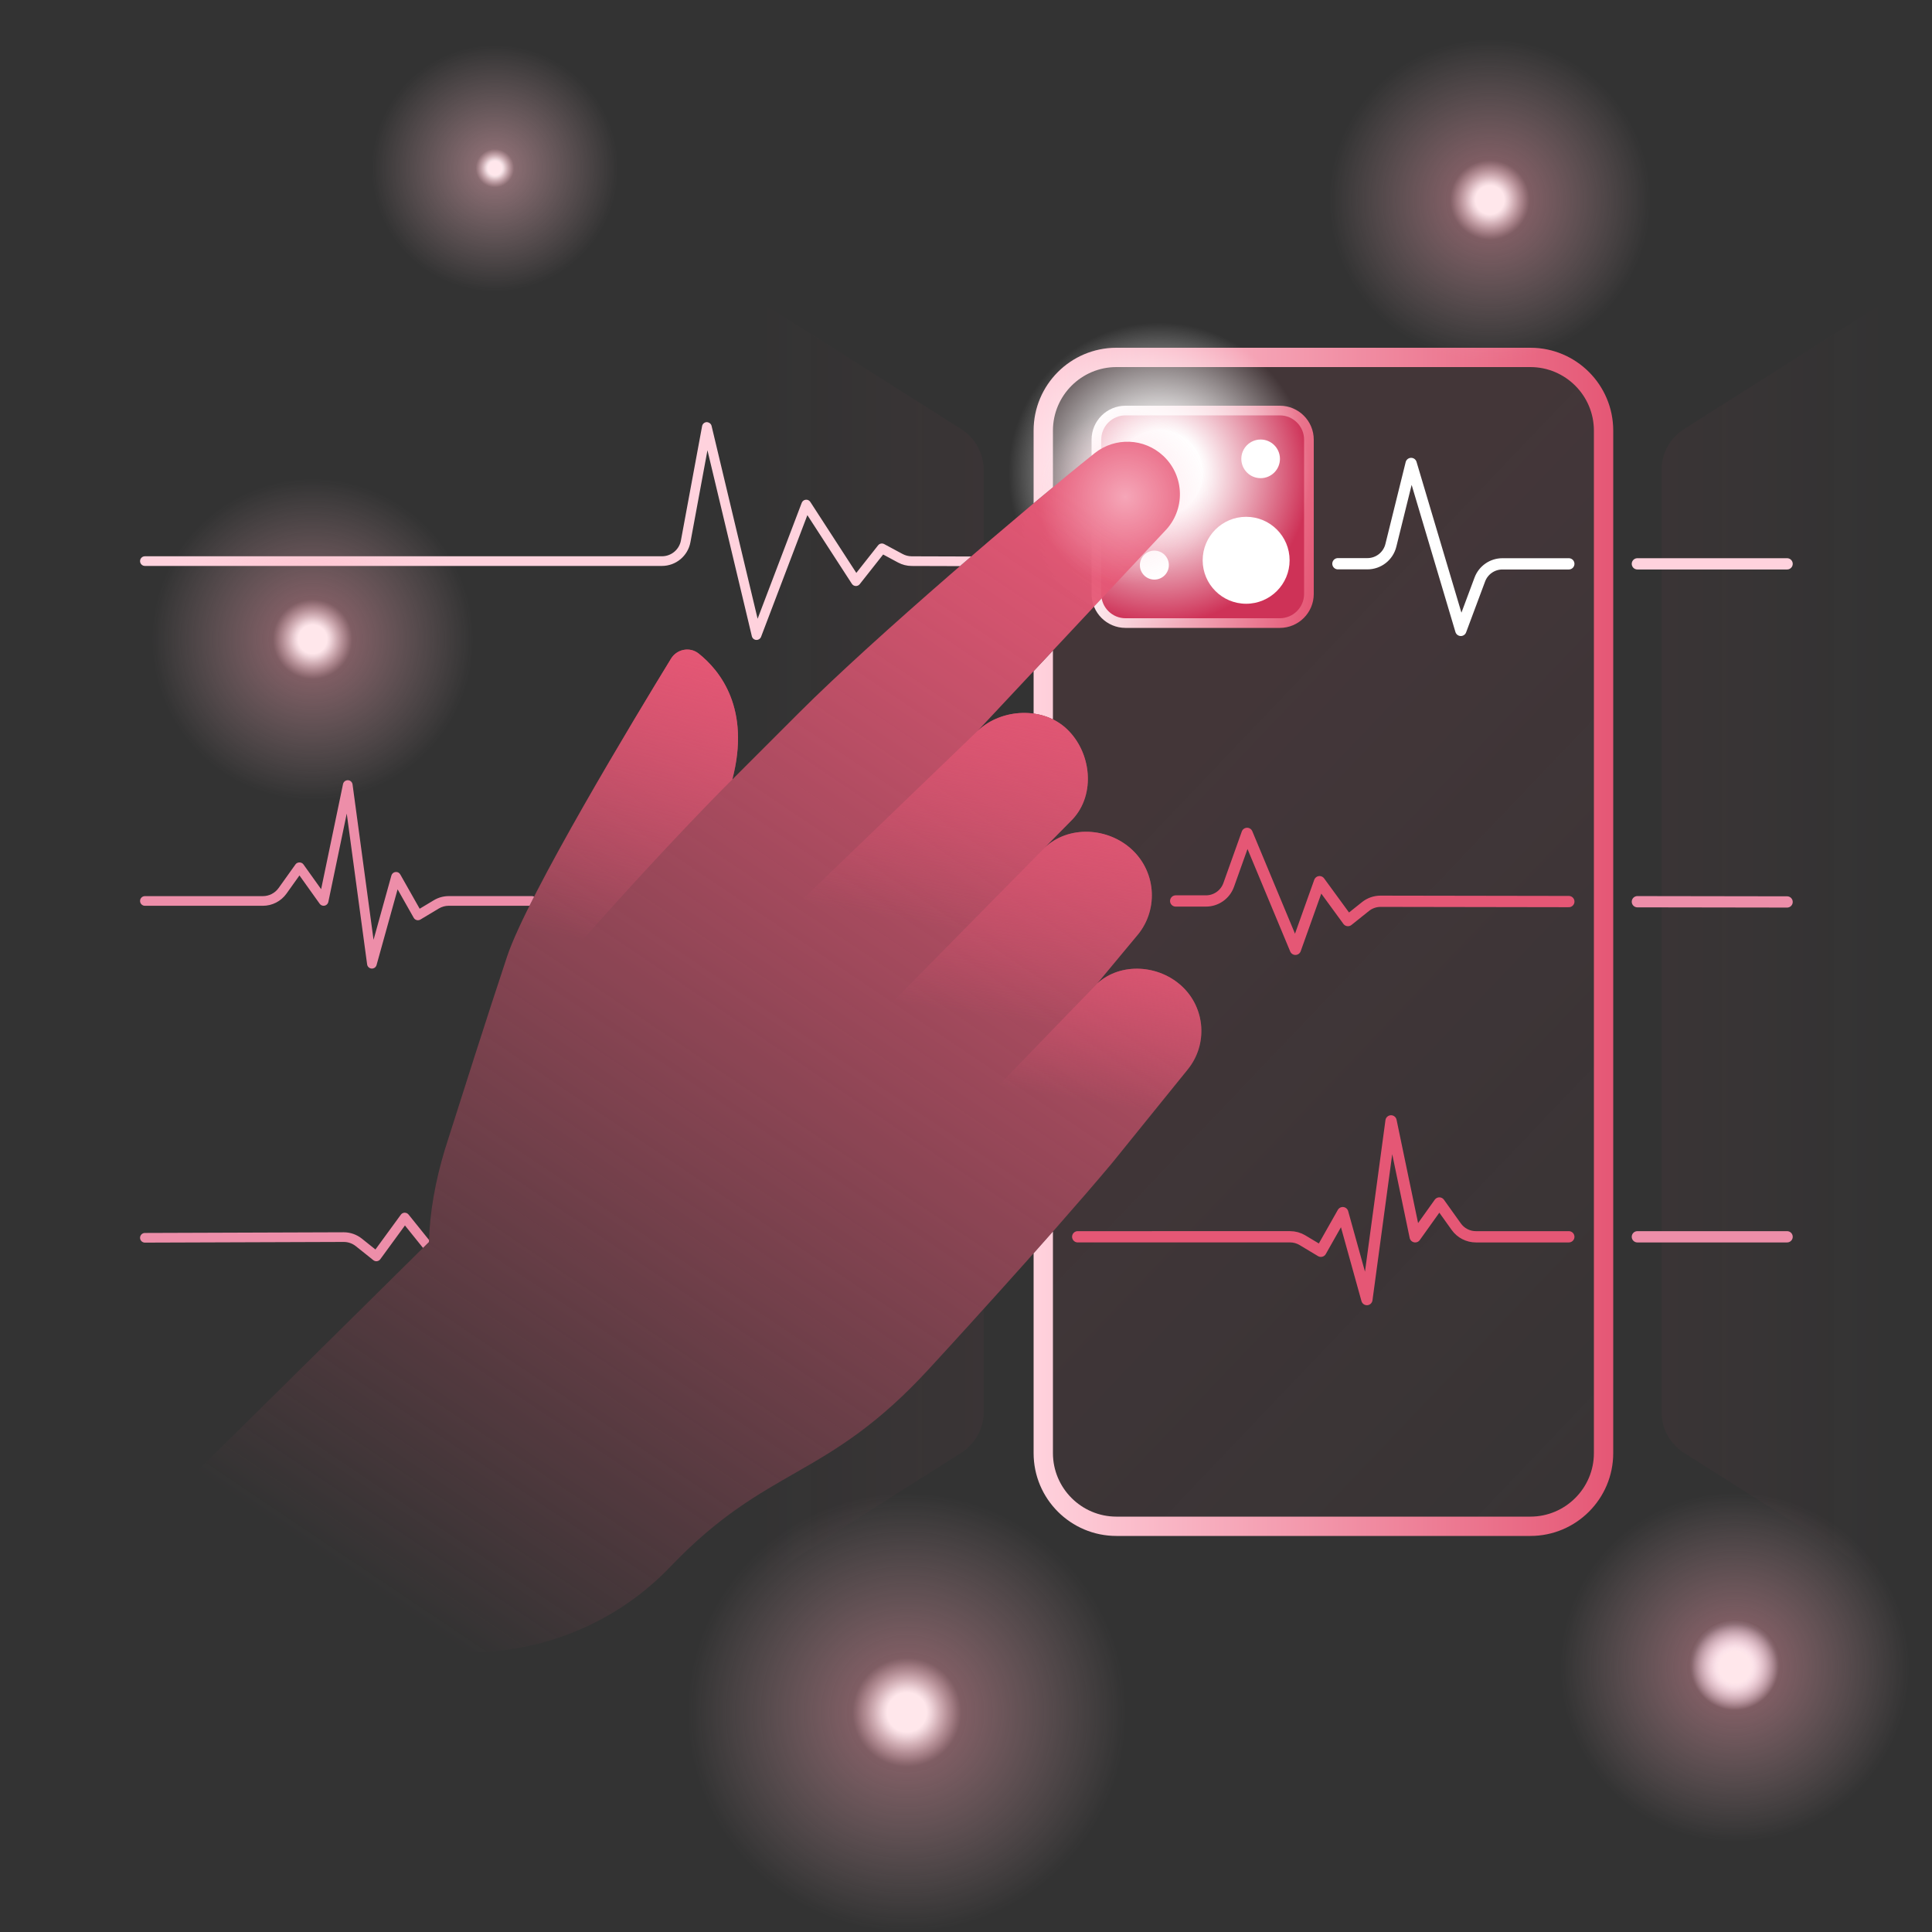 <svg width="343" height="343" viewBox="0 0 343 343" fill="none" xmlns="http://www.w3.org/2000/svg">
<rect x="0" y="0" width="343" height="343" fill="#333333" stroke="none"/>
<g opacity="0.2">
<path opacity="0.2" d="M335.564 281.119L298.964 257.92C296.483 256.347 294.98 253.614 294.98 250.677V83.433C294.98 80.496 296.483 77.763 298.964 76.191L335.564 52.991V281.119Z" fill="url(#paint0_linear_2_1291)"/>
</g>
<g opacity="0.2">
<path opacity="0.2" d="M134.058 265.729V281.119L170.658 257.92C173.139 256.347 174.642 253.614 174.642 250.677V232.38C169.051 238.558 164.936 243.024 164.936 243.024C152.573 256.488 143.807 259.528 134.058 265.729Z" fill="url(#paint1_linear_2_1291)"/>
</g>
<g opacity="0.2">
<path opacity="0.2" d="M174.642 96.877V83.433C174.642 80.496 173.139 77.763 170.658 76.191L134.058 52.991V134.339C136.396 132.002 139.007 129.391 141.916 126.481C149.87 118.527 162.92 106.924 174.642 96.877Z" fill="url(#paint2_linear_2_1291)"/>
</g>
<g opacity="0.3">
<path opacity="0.3" d="M271.7 61.74H198.209C190.089 61.74 183.505 68.324 183.505 76.444V89.362C187.738 85.814 191.493 82.729 194.347 80.453C197.961 77.572 203.138 77.777 206.517 80.93C210.352 84.51 210.48 90.549 206.799 94.287L183.505 119.151V126.69C185.689 126.991 187.768 127.883 189.391 129.416C193.769 133.55 194.55 140.994 190.462 145.417L185.419 150.535C189.682 146.47 196.745 146.854 201.028 150.899C205.373 155.002 205.677 161.813 201.716 166.287L194.84 174.559C199.034 170.798 205.777 171.28 209.878 175.141C214.009 179.029 214.445 185.443 210.879 189.854L197.503 206.4C193.527 211.155 188.455 216.947 183.505 222.508V257.98C183.505 266.101 190.089 272.685 198.21 272.685H271.701C279.822 272.685 286.406 266.101 286.406 257.98V76.444C286.405 68.324 279.821 61.74 271.7 61.74Z" fill="url(#paint3_linear_2_1291)"/>
</g>
<path d="M290.693 100.103H317.275" stroke="#FFD2DD" stroke-width="2" stroke-miterlimit="10" stroke-linecap="round" stroke-linejoin="round"/>
<path d="M227.133 110.761H200.086C197.108 110.761 194.694 108.346 194.694 105.368V78.322C194.694 75.343 197.108 72.929 200.086 72.929H227.133C230.111 72.929 232.526 75.343 232.526 78.322V105.368C232.526 108.346 230.111 110.761 227.133 110.761Z" fill="#CE3257"/>
<path d="M237.527 100.083H242.742C244.722 100.094 246.452 98.748 246.928 96.826L250.528 82.281L259.35 111.918L262.72 102.891C263.346 101.214 264.947 100.103 266.736 100.103H278.522" stroke="white" stroke-width="2" stroke-miterlimit="10" stroke-linecap="round" stroke-linejoin="round"/>
<path d="M290.693 160.087L317.275 160.128" stroke="#ED8EA9" stroke-width="2" stroke-miterlimit="10" stroke-linecap="round" stroke-linejoin="round"/>
<path d="M208.727 159.955H214.091C215.906 159.959 217.525 158.819 218.136 157.11L221.406 147.956L229.981 168.536L234.268 156.531L239.31 163.434L242.42 160.947C243.183 160.337 244.13 160.005 245.106 160.007L278.524 160.062" stroke="#E55775" stroke-width="2" stroke-miterlimit="10" stroke-linecap="round" stroke-linejoin="round"/>
<path d="M278.523 219.577H262.029C260.644 219.577 259.345 218.908 258.54 217.781L255.535 213.574L251.248 219.577L246.96 198.997L242.673 230.724L238.385 215.289L234.506 222.145L231.237 220.184C230.571 219.784 229.808 219.572 229.031 219.572L191.334 219.574" stroke="#E55775" stroke-width="2" stroke-miterlimit="10" stroke-linecap="round" stroke-linejoin="round"/>
<path d="M317.275 219.577H290.693" stroke="#ED8EA9" stroke-width="2" stroke-miterlimit="10" stroke-linecap="round" stroke-linejoin="round"/>
<path d="M183.505 119.151V126.69C184.7 126.855 185.861 127.201 186.935 127.729V115.49L183.505 119.151Z" fill="url(#paint4_linear_2_1291)"/>
<path d="M271.7 61.74H198.209C190.089 61.74 183.505 68.324 183.505 76.445V89.363C184.69 88.37 185.835 87.415 186.935 86.503V76.445C186.935 70.228 191.993 65.17 198.21 65.17H271.701C277.917 65.17 282.975 70.228 282.975 76.445V257.981C282.975 264.197 277.917 269.256 271.7 269.256H198.209C191.993 269.256 186.934 264.198 186.934 257.981V218.638C185.794 219.93 184.646 221.226 183.504 222.508V257.98C183.504 266.101 190.088 272.685 198.209 272.685H271.7C279.821 272.685 286.405 266.101 286.405 257.98V76.445C286.405 68.324 279.821 61.74 271.7 61.74Z" fill="url(#paint5_linear_2_1291)"/>
<path d="M227.211 73.745C229.59 73.745 231.525 75.68 231.525 78.059V105.447C231.525 107.825 229.59 109.761 227.211 109.761H199.823C197.445 109.761 195.509 107.825 195.509 105.447V78.059C195.509 75.68 197.445 73.745 199.823 73.745H227.211ZM227.211 72.03H199.823C196.494 72.03 193.794 74.729 193.794 78.059V105.447C193.794 108.776 196.494 111.476 199.823 111.476H227.211C230.541 111.476 233.24 108.776 233.24 105.447V78.059C233.24 74.729 230.541 72.03 227.211 72.03Z" fill="url(#paint6_linear_2_1291)"/>
<path d="M205.8 91.752C210.062 91.752 213.518 88.297 213.518 84.035C213.518 79.773 210.062 76.317 205.8 76.317C201.538 76.317 198.083 79.773 198.083 84.035C198.083 88.297 201.538 91.752 205.8 91.752Z" fill="white"/>
<path d="M205.8 110.761C220.56 110.761 232.526 98.795 232.526 84.035C232.526 69.275 220.56 57.309 205.8 57.309C191.04 57.309 179.074 69.275 179.074 84.035C179.074 98.795 191.04 110.761 205.8 110.761Z" fill="url(#paint7_radial_2_1291)"/>
<path d="M221.235 107.188C225.497 107.188 228.952 103.732 228.952 99.47C228.952 95.208 225.497 91.752 221.235 91.752C216.973 91.752 213.517 95.208 213.517 99.47C213.517 103.732 216.973 107.188 221.235 107.188Z" fill="white"/>
<path d="M223.807 84.892C225.702 84.892 227.237 83.357 227.237 81.463C227.237 79.568 225.702 78.032 223.807 78.032C221.913 78.032 220.377 79.568 220.377 81.463C220.377 83.357 221.913 84.892 223.807 84.892Z" fill="white"/>
<path d="M204.942 102.9C206.363 102.9 207.515 101.748 207.515 100.328C207.515 98.907 206.363 97.755 204.942 97.755C203.522 97.755 202.37 98.907 202.37 100.328C202.37 101.748 203.522 102.9 204.942 102.9Z" fill="white"/>
<path d="M209.877 175.141C205.775 171.28 199.033 170.799 194.839 174.559L201.715 166.286C205.677 161.812 205.372 155.001 201.027 150.898C196.745 146.853 189.681 146.469 185.418 150.534L190.461 145.416C194.55 140.994 193.768 133.55 189.39 129.415C185.161 125.421 177.836 125.734 173.6 129.722L206.798 94.287C210.479 90.549 210.352 84.51 206.516 80.93C203.137 77.776 197.96 77.571 194.346 80.453C182.485 89.912 155.147 113.248 141.915 126.48C137.201 131.195 133.264 135.132 130.018 138.378C133.314 125.799 127.819 119.031 124.028 116.021C122.471 114.784 120.173 115.232 119.135 116.928C113.12 126.755 93.653 158.939 90.037 169.785C86.565 180.203 81.439 196.334 79.615 202.091C79.391 202.765 79.179 203.439 78.974 204.115C78.954 204.18 78.939 204.226 78.939 204.226L78.941 204.225C77.295 209.696 76.299 215.199 76.148 220.506L30.799 265.347L54.071 283.471C73.308 298.451 101.762 296.209 119.031 278.134C136.3 260.06 146.708 262.874 164.936 243.024C164.936 243.024 185.888 220.287 197.502 206.4L210.877 189.855C214.444 185.443 214.008 179.029 209.877 175.141Z" fill="url(#paint8_linear_2_1291)"/>
<path d="M164.936 243.024C164.936 243.024 185.888 220.287 197.502 206.4L210.877 189.855C214.444 185.444 214.007 179.03 209.877 175.142C205.774 171.281 199.032 170.799 194.839 174.56L191.762 177.743L145.421 225.684L164.936 243.024Z" fill="url(#paint9_linear_2_1291)"/>
<path d="M155.316 181.097L178.215 157.849L185.418 150.535C189.681 146.469 196.744 146.854 201.027 150.899C205.372 155.002 205.677 161.813 201.715 166.287L195.406 173.876L172.524 197.92L155.316 181.097Z" fill="url(#paint10_linear_2_1291)"/>
<path d="M157.71 178.668L179.693 156.349L185.418 150.535L190.461 145.417C194.55 140.994 193.768 133.55 189.39 129.416C185.161 125.421 177.836 125.735 173.6 129.723L162.979 139.946L139.33 162.707L157.71 178.668Z" fill="url(#paint11_linear_2_1291)"/>
<path d="M130.018 138.379C133.315 125.8 127.82 119.032 124.029 116.021C122.472 114.785 120.174 115.233 119.136 116.929C113.12 126.755 93.594 158.92 90.037 169.785C87.795 176.635 85.027 185.221 82.906 191.82C98.687 170.665 124.728 143.564 130.018 138.379Z" fill="url(#paint12_linear_2_1291)"/>
<g opacity="0.8">
<path opacity="0.8" d="M199.776 103.832C208.407 103.832 215.404 96.835 215.404 88.204C215.404 79.573 208.407 72.576 199.776 72.576C191.145 72.576 184.148 79.573 184.148 88.204C184.148 96.835 191.145 103.832 199.776 103.832Z" fill="url(#paint13_radial_2_1291)"/>
</g>
<path d="M307.959 303.658C312.415 303.658 316.026 300.046 316.026 295.591C316.026 291.135 312.415 287.523 307.959 287.523C303.504 287.523 299.892 291.135 299.892 295.591C299.892 300.046 303.504 303.658 307.959 303.658Z" fill="url(#paint14_radial_2_1291)"/>
<path d="M161.853 98.765C161.294 98.762 160.738 98.62 160.247 98.355L156.97 96.592C156.603 96.396 156.148 96.489 155.891 96.817L152.028 101.71L143.858 89.105C143.681 88.835 143.371 88.682 143.047 88.719C142.726 88.753 142.451 88.965 142.336 89.267L134.504 109.852L126.328 75.602C126.233 75.209 125.867 74.965 125.472 74.944C125.066 74.955 124.724 75.247 124.65 75.645L120.889 95.954C120.589 97.58 119.17 98.759 117.517 98.759H25.725C25.252 98.759 24.867 99.142 24.867 99.617C24.867 100.091 25.252 100.474 25.725 100.474H117.516C119.996 100.474 122.123 98.704 122.575 96.266L125.599 79.938L133.481 112.956C133.568 113.322 133.884 113.588 134.26 113.613C134.278 113.614 134.296 113.614 134.315 113.614C134.67 113.614 134.989 113.396 135.116 113.061L143.337 91.457L151.239 103.648C151.39 103.88 151.643 104.025 151.919 104.038C152.191 104.052 152.46 103.93 152.632 103.713L156.79 98.444L159.434 99.866C160.171 100.262 161.003 100.475 161.845 100.48L170.43 100.506C171.092 99.933 171.751 99.363 172.409 98.797L161.853 98.765Z" fill="#FFD2DD"/>
<path d="M94.46 159.09H79.671C79.669 159.09 79.668 159.09 79.666 159.09C78.737 159.09 77.823 159.343 77.023 159.823L74.508 161.332L71.061 155.242C70.89 154.94 70.552 154.762 70.21 154.813C69.867 154.855 69.581 155.1 69.488 155.435L66.318 166.849L62.59 139.257C62.534 138.844 62.188 138.529 61.77 138.515C61.362 138.503 60.985 138.788 60.9 139.197L57.012 157.861L53.862 153.451C53.54 153.001 52.789 153.001 52.466 153.451L49.462 157.658C48.818 158.558 47.776 159.095 46.67 159.095H25.725C25.252 159.095 24.867 159.478 24.867 159.952C24.867 160.426 25.252 160.81 25.725 160.81H46.671C48.329 160.81 49.894 160.004 50.858 158.655L53.165 155.424L56.755 160.449C56.953 160.727 57.295 160.86 57.629 160.79C57.963 160.719 58.222 160.459 58.292 160.126L61.56 144.441L65.178 171.214C65.233 171.617 65.563 171.926 65.969 171.954C65.989 171.955 66.009 171.956 66.028 171.956C66.411 171.956 66.75 171.702 66.854 171.328L70.588 157.886L73.448 162.941C73.562 163.143 73.752 163.289 73.976 163.349C74.2 163.409 74.437 163.374 74.636 163.255L77.905 161.294C78.438 160.975 79.047 160.806 79.666 160.806C79.667 160.806 79.669 160.806 79.669 160.806H94.007C94.273 160.275 94.546 159.734 94.828 159.182C94.717 159.127 94.594 159.09 94.46 159.09Z" fill="#ED8EA9"/>
<path d="M76.167 220.139L72.527 215.618C72.36 215.41 72.108 215.307 71.84 215.298C71.573 215.305 71.324 215.434 71.167 215.649L66.653 221.829L64.243 219.901C63.334 219.174 62.192 218.774 61.024 218.774C61.022 218.774 61.021 218.774 61.02 218.774L25.722 218.895C25.249 218.897 24.866 219.282 24.867 219.755C24.869 220.228 25.253 220.61 25.725 220.61C25.726 220.61 25.727 220.61 25.728 220.61L61.022 220.489C61.023 220.489 61.024 220.489 61.025 220.489C61.803 220.489 62.565 220.757 63.171 221.241L66.281 223.729C66.434 223.851 66.624 223.916 66.817 223.916C66.855 223.916 66.893 223.914 66.93 223.909C67.163 223.878 67.371 223.753 67.509 223.565L71.892 217.564L75.096 221.546L76.148 220.506C76.152 220.384 76.162 220.261 76.167 220.139Z" fill="#ED8EA9"/>
<path d="M161 343C182.539 343 200 325.539 200 304C200 282.461 182.539 265 161 265C139.461 265 122 282.461 122 304C122 325.539 139.461 343 161 343Z" fill="url(#paint15_radial_2_1291)"/>
<path d="M161 313.739C166.379 313.739 170.739 309.379 170.739 304C170.739 298.622 166.379 294.261 161 294.261C155.621 294.261 151.261 298.622 151.261 304C151.261 309.379 155.621 313.739 161 313.739Z" fill="url(#paint16_radial_2_1291)"/>
<path d="M87.864 51.727C99.939 51.727 109.727 41.939 109.727 29.864C109.727 17.789 99.939 8 87.864 8C75.789 8 66 17.789 66 29.864C66 41.939 75.789 51.727 87.864 51.727Z" fill="url(#paint17_radial_2_1291)"/>
<path d="M87.864 33.331C89.779 33.331 91.332 31.779 91.332 29.864C91.332 27.949 89.779 26.396 87.864 26.396C85.949 26.396 84.396 27.949 84.396 29.864C84.396 31.779 85.949 33.331 87.864 33.331Z" fill="url(#paint18_radial_2_1291)"/>
<path d="M308 327C325.121 327 339 313.121 339 296C339 278.879 325.121 265 308 265C290.879 265 277 278.879 277 296C277 313.121 290.879 327 308 327Z" fill="url(#paint19_radial_2_1291)"/>
<path d="M308 303.741C312.275 303.741 315.741 300.276 315.741 296C315.741 291.725 312.275 288.259 308 288.259C303.725 288.259 300.259 291.725 300.259 296C300.259 300.276 303.725 303.741 308 303.741Z" fill="url(#paint20_radial_2_1291)"/>
<path d="M264.5 64C280.24 64 293 51.24 293 35.5C293 19.76 280.24 7 264.5 7C248.76 7 236 19.76 236 35.5C236 51.24 248.76 64 264.5 64Z" fill="url(#paint21_radial_2_1291)"/>
<path d="M264.5 42.617C268.431 42.617 271.617 39.431 271.617 35.5C271.617 31.57 268.431 28.383 264.5 28.383C260.569 28.383 257.383 31.57 257.383 35.5C257.383 39.431 260.569 42.617 264.5 42.617Z" fill="url(#paint22_radial_2_1291)"/>
<path d="M55.5 142C71.24 142 84 129.24 84 113.5C84 97.76 71.24 85 55.5 85C39.76 85 27 97.76 27 113.5C27 129.24 39.76 142 55.5 142Z" fill="url(#paint23_radial_2_1291)"/>
<path d="M55.5 120.617C59.431 120.617 62.617 117.431 62.617 113.5C62.617 109.57 59.431 106.383 55.5 106.383C51.569 106.383 48.383 109.57 48.383 113.5C48.383 117.431 51.569 120.617 55.5 120.617Z" fill="url(#paint24_radial_2_1291)"/>
<defs>
<linearGradient id="paint0_linear_2_1291" x1="294.98" y1="167.055" x2="335.564" y2="167.055" gradientUnits="userSpaceOnUse">
<stop stop-color="#E55775"/>
<stop offset="1" stop-color="#E55775" stop-opacity="0"/>
</linearGradient>
<linearGradient id="paint1_linear_2_1291" x1="174.327" y1="256.749" x2="133.966" y2="256.749" gradientUnits="userSpaceOnUse">
<stop stop-color="#E55775"/>
<stop offset="1" stop-color="#E55775" stop-opacity="0"/>
</linearGradient>
<linearGradient id="paint2_linear_2_1291" x1="174.327" y1="93.665" x2="133.966" y2="93.665" gradientUnits="userSpaceOnUse">
<stop stop-color="#E55775"/>
<stop offset="1" stop-color="#E55775" stop-opacity="0"/>
</linearGradient>
<linearGradient id="paint3_linear_2_1291" x1="207.659" y1="141.182" x2="346.489" y2="273.578" gradientUnits="userSpaceOnUse">
<stop stop-color="#E55775"/>
<stop offset="1" stop-color="#E55775" stop-opacity="0"/>
</linearGradient>
<linearGradient id="paint4_linear_2_1291" x1="183.505" y1="121.61" x2="286.406" y2="121.61" gradientUnits="userSpaceOnUse">
<stop stop-color="#FFD2DD"/>
<stop offset="1" stop-color="#E55775"/>
</linearGradient>
<linearGradient id="paint5_linear_2_1291" x1="183.505" y1="167.213" x2="286.405" y2="167.213" gradientUnits="userSpaceOnUse">
<stop stop-color="#FFD2DD"/>
<stop offset="1" stop-color="#E55775"/>
</linearGradient>
<linearGradient id="paint6_linear_2_1291" x1="191.957" y1="87.951" x2="235.078" y2="95.554" gradientUnits="userSpaceOnUse">
<stop stop-color="white"/>
<stop offset="1" stop-color="#E55775"/>
</linearGradient>
<radialGradient id="paint7_radial_2_1291" cx="0" cy="0" r="1" gradientUnits="userSpaceOnUse" gradientTransform="translate(205.8 84.035) scale(26.725 26.725)">
<stop offset="0.283" stop-color="white"/>
<stop offset="1" stop-color="white" stop-opacity="0"/>
</radialGradient>
<linearGradient id="paint8_linear_2_1291" x1="74.501" y1="287.963" x2="203.396" y2="96.362" gradientUnits="userSpaceOnUse">
<stop stop-color="#E55775" stop-opacity="0"/>
<stop offset="1" stop-color="#E55775"/>
</linearGradient>
<linearGradient id="paint9_linear_2_1291" x1="180.038" y1="200.895" x2="187.078" y2="160.288" gradientUnits="userSpaceOnUse">
<stop offset="0.182" stop-color="#E55775" stop-opacity="0"/>
<stop offset="1" stop-color="#E55775"/>
</linearGradient>
<linearGradient id="paint10_linear_2_1291" x1="176.754" y1="191.044" x2="185.215" y2="135.771" gradientUnits="userSpaceOnUse">
<stop offset="0.182" stop-color="#E55775" stop-opacity="0"/>
<stop offset="1" stop-color="#E55775"/>
</linearGradient>
<linearGradient id="paint11_linear_2_1291" x1="161.865" y1="174.955" x2="172.611" y2="116.083" gradientUnits="userSpaceOnUse">
<stop offset="0.182" stop-color="#E55775" stop-opacity="0"/>
<stop offset="1" stop-color="#E55775"/>
</linearGradient>
<linearGradient id="paint12_linear_2_1291" x1="102.856" y1="179.968" x2="118.862" y2="114.036" gradientUnits="userSpaceOnUse">
<stop offset="0.182" stop-color="#E55775" stop-opacity="0"/>
<stop offset="1" stop-color="#E55775"/>
</linearGradient>
<radialGradient id="paint13_radial_2_1291" cx="0" cy="0" r="1" gradientUnits="userSpaceOnUse" gradientTransform="translate(199.776 88.204) scale(15.628 15.628)">
<stop stop-color="#FFD2DD"/>
<stop offset="1" stop-color="#FFD2DD" stop-opacity="0"/>
</radialGradient>
<radialGradient id="paint14_radial_2_1291" cx="0" cy="0" r="1" gradientUnits="userSpaceOnUse" gradientTransform="translate(307.959 295.59) scale(8.068)">
<stop offset="0.358" stop-color="#D6ECFF"/>
<stop offset="0.45" stop-color="#D6ECFF" stop-opacity="0.854"/>
<stop offset="0.989" stop-color="#D6ECFF" stop-opacity="0"/>
</radialGradient>
<radialGradient id="paint15_radial_2_1291" cx="0" cy="0" r="1" gradientUnits="userSpaceOnUse" gradientTransform="translate(161 304) scale(39 39)">
<stop stop-color="#FF97AA" stop-opacity="0.5"/>
<stop offset="1" stop-color="#FBCBD4" stop-opacity="0"/>
</radialGradient>
<radialGradient id="paint16_radial_2_1291" cx="0" cy="0" r="1" gradientUnits="userSpaceOnUse" gradientTransform="translate(161 304) scale(9.739 9.739)">
<stop offset="0.358" stop-color="#FFE7EB"/>
<stop offset="0.45" stop-color="#FFE7EC" stop-opacity="0.854"/>
<stop offset="0.989" stop-color="#FBCBD4" stop-opacity="0"/>
</radialGradient>
<radialGradient id="paint17_radial_2_1291" cx="0" cy="0" r="1" gradientUnits="userSpaceOnUse" gradientTransform="translate(87.864 29.864) scale(21.864 21.864)">
<stop stop-color="#FFB7C4" stop-opacity="0.5"/>
<stop offset="1" stop-color="#FBCBD4" stop-opacity="0"/>
</radialGradient>
<radialGradient id="paint18_radial_2_1291" cx="0" cy="0" r="1" gradientUnits="userSpaceOnUse" gradientTransform="translate(87.864 29.864) scale(3.468)">
<stop offset="0.358" stop-color="#FFE7EC"/>
<stop offset="0.45" stop-color="#FFEDF1" stop-opacity="0.854"/>
<stop offset="0.989" stop-color="#FBCBD4" stop-opacity="0"/>
</radialGradient>
<radialGradient id="paint19_radial_2_1291" cx="0" cy="0" r="1" gradientUnits="userSpaceOnUse" gradientTransform="translate(308 296) scale(31 31)">
<stop stop-color="#FF97AA" stop-opacity="0.5"/>
<stop offset="1" stop-color="#FBCBD4" stop-opacity="0"/>
</radialGradient>
<radialGradient id="paint20_radial_2_1291" cx="0" cy="0" r="1" gradientUnits="userSpaceOnUse" gradientTransform="translate(308 296) scale(7.741 7.741)">
<stop offset="0.358" stop-color="#FFE7EB"/>
<stop offset="0.45" stop-color="#FFE7EC" stop-opacity="0.854"/>
<stop offset="0.989" stop-color="#FBCBD4" stop-opacity="0"/>
</radialGradient>
<radialGradient id="paint21_radial_2_1291" cx="0" cy="0" r="1" gradientUnits="userSpaceOnUse" gradientTransform="translate(264.5 35.5) scale(28.5 28.5)">
<stop stop-color="#FF97AA" stop-opacity="0.5"/>
<stop offset="1" stop-color="#FBCBD4" stop-opacity="0"/>
</radialGradient>
<radialGradient id="paint22_radial_2_1291" cx="0" cy="0" r="1" gradientUnits="userSpaceOnUse" gradientTransform="translate(264.5 35.5) scale(7.117 7.117)">
<stop offset="0.358" stop-color="#FFE7EB"/>
<stop offset="0.45" stop-color="#FFE7EC" stop-opacity="0.854"/>
<stop offset="0.989" stop-color="#FBCBD4" stop-opacity="0"/>
</radialGradient>
<radialGradient id="paint23_radial_2_1291" cx="0" cy="0" r="1" gradientUnits="userSpaceOnUse" gradientTransform="translate(55.5 113.5) scale(28.5 28.5)">
<stop stop-color="#FF97AA" stop-opacity="0.5"/>
<stop offset="1" stop-color="#FBCBD4" stop-opacity="0"/>
</radialGradient>
<radialGradient id="paint24_radial_2_1291" cx="0" cy="0" r="1" gradientUnits="userSpaceOnUse" gradientTransform="translate(55.5 113.5) scale(7.117 7.117)">
<stop offset="0.358" stop-color="#FFE7EB"/>
<stop offset="0.45" stop-color="#FFE7EC" stop-opacity="0.854"/>
<stop offset="0.989" stop-color="#FBCBD4" stop-opacity="0"/>
</radialGradient>
</defs>
</svg>

